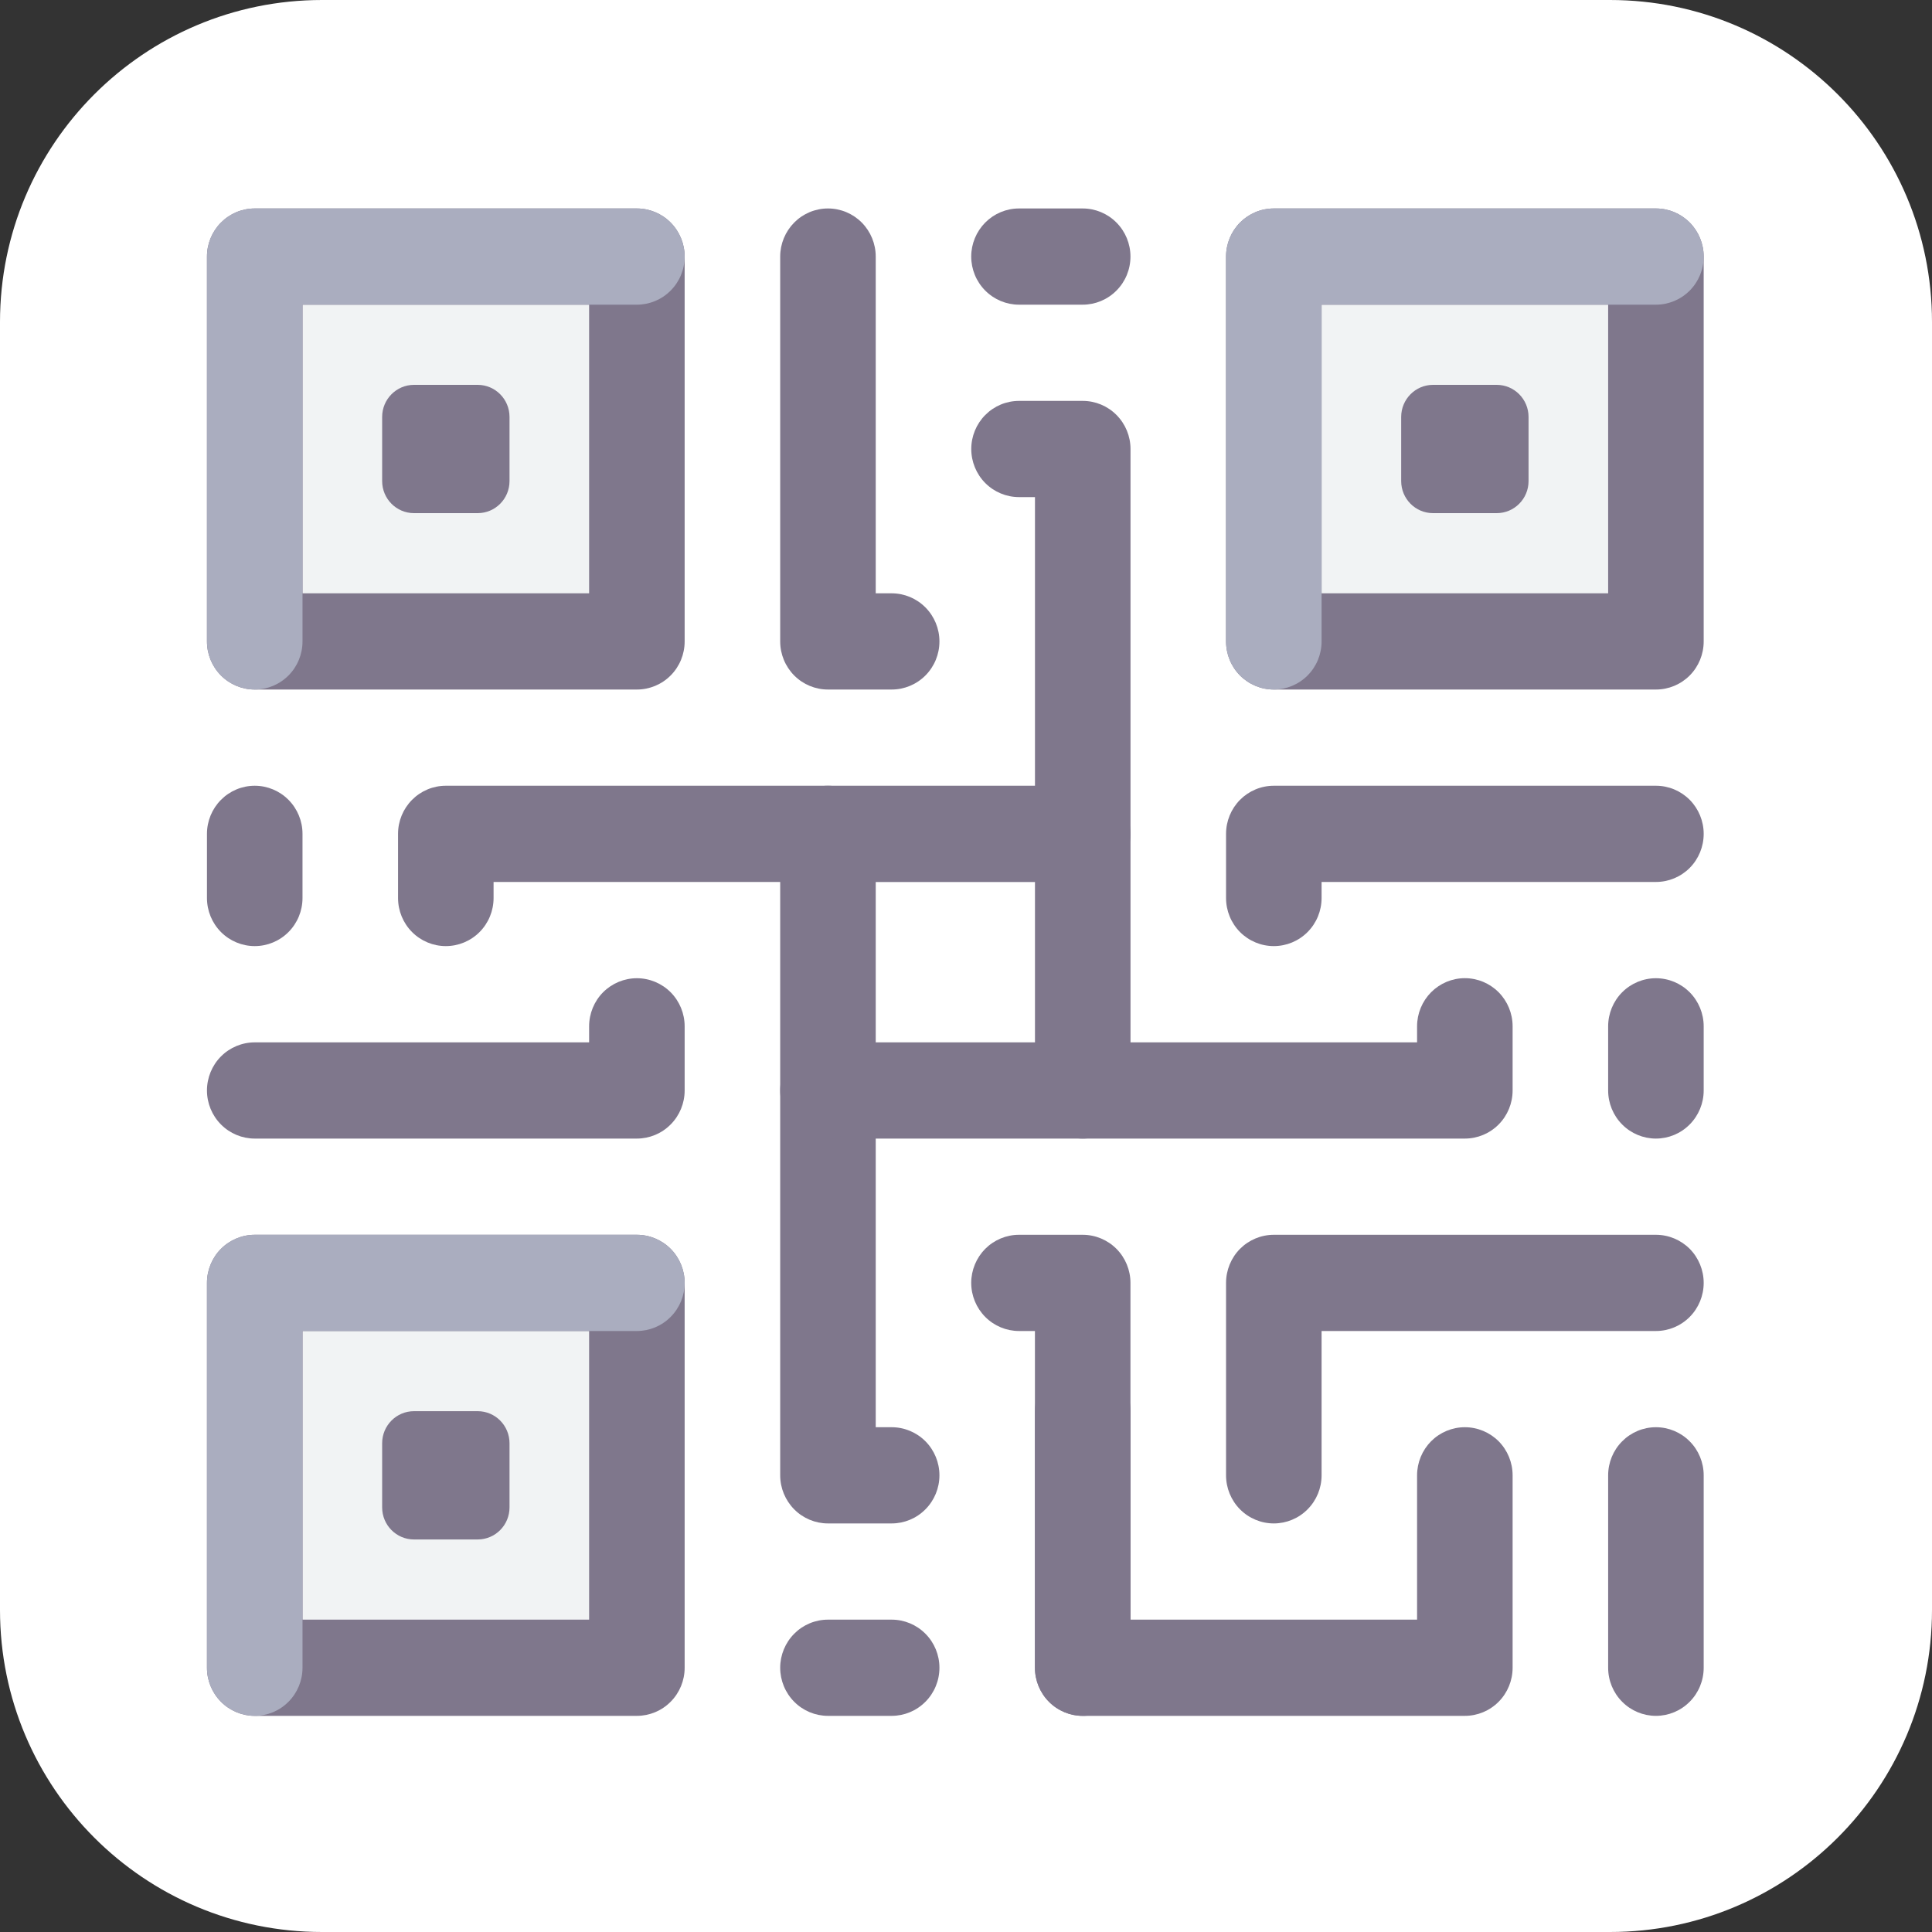 <svg width="40" height="40" viewBox="0 0 40 40" fill="none" xmlns="http://www.w3.org/2000/svg">
<rect x="0" y="0" width="40" height="40" fill="#333333" stroke="none"/>
<path d="M33.333 0H6.667C2.985 0 0 2.985 0 6.667V33.333C0 37.015 2.985 40 6.667 40H33.333C37.015 40 40 37.015 40 33.333V6.667C40 2.985 37.015 0 33.333 0Z" fill="white"/>
<path d="M13.186 5.312H5.274V13.28H13.186V5.312Z" fill="#F1F3F4"/>
<path d="M13.186 14.276H5.274C5.012 14.276 4.76 14.171 4.575 13.985C4.389 13.798 4.285 13.545 4.285 13.28V5.312C4.285 5.048 4.389 4.795 4.575 4.608C4.76 4.421 5.012 4.316 5.274 4.316H13.186C13.448 4.316 13.7 4.421 13.885 4.608C14.071 4.795 14.175 5.048 14.175 5.312V13.28C14.175 13.545 14.071 13.798 13.885 13.985C13.7 14.171 13.448 14.276 13.186 14.276ZM6.263 12.284H12.197V6.308H6.263V12.284Z" fill="#7F778C"/>
<path d="M9.89 7.968H8.571C8.207 7.968 7.912 8.266 7.912 8.632V9.96C7.912 10.327 8.207 10.624 8.571 10.624H9.89C10.254 10.624 10.549 10.327 10.549 9.96V8.632C10.549 8.266 10.254 7.968 9.89 7.968Z" fill="#7F778C"/>
<path d="M34.284 5.312H26.372V13.28H34.284V5.312Z" fill="#F1F3F4"/>
<path d="M34.285 14.276H26.373C26.11 14.276 25.859 14.171 25.673 13.985C25.488 13.798 25.384 13.545 25.384 13.28V5.312C25.384 5.048 25.488 4.795 25.673 4.608C25.859 4.421 26.11 4.316 26.373 4.316H34.285C34.547 4.316 34.798 4.421 34.984 4.608C35.169 4.795 35.273 5.048 35.273 5.312V13.28C35.273 13.545 35.169 13.798 34.984 13.985C34.798 14.171 34.547 14.276 34.285 14.276ZM27.362 12.284H33.295V6.308H27.362V12.284Z" fill="#7F778C"/>
<path d="M30.988 7.968H29.669C29.305 7.968 29.01 8.266 29.01 8.632V9.96C29.01 10.327 29.305 10.624 29.669 10.624H30.988C31.352 10.624 31.647 10.327 31.647 9.96V8.632C31.647 8.266 31.352 7.968 30.988 7.968Z" fill="#7F778C"/>
<path d="M13.186 26.561H5.274V34.529H13.186V26.561Z" fill="#F1F3F4"/>
<path d="M13.186 35.525H5.274C5.012 35.525 4.76 35.42 4.575 35.233C4.389 35.046 4.285 34.793 4.285 34.529V26.561C4.285 26.297 4.389 26.043 4.575 25.856C4.76 25.67 5.012 25.565 5.274 25.565H13.186C13.448 25.565 13.7 25.67 13.885 25.856C14.071 26.043 14.175 26.297 14.175 26.561V34.529C14.175 34.793 14.071 35.046 13.885 35.233C13.7 35.42 13.448 35.525 13.186 35.525ZM6.263 33.533H12.197V27.557H6.263V33.533Z" fill="#7F778C"/>
<path d="M9.89 29.217H8.571C8.207 29.217 7.912 29.514 7.912 29.881V31.209C7.912 31.576 8.207 31.873 8.571 31.873H9.89C10.254 31.873 10.549 31.576 10.549 31.209V29.881C10.549 29.514 10.254 29.217 9.89 29.217Z" fill="#7F778C"/>
<path d="M18.461 14.276H17.142C16.88 14.276 16.628 14.171 16.443 13.985C16.258 13.798 16.153 13.545 16.153 13.28V5.312C16.153 5.048 16.258 4.795 16.443 4.608C16.628 4.421 16.88 4.316 17.142 4.316C17.405 4.316 17.656 4.421 17.842 4.608C18.027 4.795 18.131 5.048 18.131 5.312V12.284H18.461C18.723 12.284 18.975 12.389 19.16 12.576C19.346 12.763 19.45 13.016 19.45 13.28C19.45 13.545 19.346 13.798 19.16 13.985C18.975 14.171 18.723 14.276 18.461 14.276V14.276Z" fill="#7F778C"/>
<path d="M22.416 6.308H21.097C20.835 6.308 20.584 6.203 20.398 6.016C20.213 5.83 20.108 5.576 20.108 5.312C20.108 5.048 20.213 4.795 20.398 4.608C20.584 4.421 20.835 4.316 21.097 4.316H22.416C22.678 4.316 22.93 4.421 23.115 4.608C23.301 4.795 23.405 5.048 23.405 5.312C23.405 5.576 23.301 5.83 23.115 6.016C22.93 6.203 22.678 6.308 22.416 6.308Z" fill="#7F778C"/>
<path d="M22.417 18.261H17.142C16.88 18.261 16.628 18.156 16.443 17.969C16.258 17.782 16.153 17.529 16.153 17.265C16.153 17 16.258 16.747 16.443 16.56C16.628 16.373 16.88 16.268 17.142 16.268H21.428V10.292H21.098C20.836 10.292 20.584 10.187 20.399 10.001C20.213 9.814 20.109 9.56 20.109 9.296C20.109 9.032 20.213 8.779 20.399 8.592C20.584 8.405 20.836 8.3 21.098 8.3H22.417C22.679 8.3 22.931 8.405 23.116 8.592C23.302 8.779 23.406 9.032 23.406 9.296V17.265C23.406 17.529 23.302 17.782 23.116 17.969C22.931 18.156 22.679 18.261 22.417 18.261Z" fill="#7F778C"/>
<path d="M22.416 35.525C22.154 35.525 21.902 35.42 21.717 35.233C21.531 35.046 21.427 34.793 21.427 34.529V27.557H21.097C20.835 27.557 20.584 27.452 20.398 27.265C20.213 27.078 20.108 26.825 20.108 26.561C20.108 26.297 20.213 26.043 20.398 25.856C20.584 25.67 20.835 25.565 21.097 25.565H22.416C22.678 25.565 22.93 25.67 23.115 25.856C23.301 26.043 23.405 26.297 23.405 26.561V34.529C23.405 34.793 23.301 35.046 23.115 35.233C22.93 35.42 22.678 35.525 22.416 35.525Z" fill="#7F778C"/>
<path d="M18.461 35.525H17.142C16.88 35.525 16.628 35.42 16.443 35.233C16.258 35.047 16.153 34.793 16.153 34.529C16.153 34.265 16.258 34.011 16.443 33.825C16.628 33.638 16.88 33.533 17.142 33.533H18.461C18.723 33.533 18.975 33.638 19.16 33.825C19.346 34.011 19.45 34.265 19.45 34.529C19.45 34.793 19.346 35.047 19.16 35.233C18.975 35.42 18.723 35.525 18.461 35.525V35.525Z" fill="#7F778C"/>
<path d="M18.461 31.541H17.142C16.88 31.541 16.628 31.436 16.443 31.249C16.258 31.062 16.153 30.809 16.153 30.545V22.577C16.153 22.312 16.258 22.059 16.443 21.872C16.628 21.686 16.88 21.581 17.142 21.581H22.417C22.679 21.581 22.931 21.686 23.116 21.872C23.302 22.059 23.406 22.312 23.406 22.577C23.406 22.841 23.302 23.094 23.116 23.281C22.931 23.468 22.679 23.573 22.417 23.573H18.131V29.549H18.461C18.723 29.549 18.975 29.654 19.16 29.84C19.346 30.027 19.45 30.281 19.45 30.545C19.45 30.809 19.346 31.062 19.16 31.249C18.975 31.436 18.723 31.541 18.461 31.541V31.541Z" fill="#7F778C"/>
<path d="M13.186 23.573H5.274C5.012 23.573 4.76 23.468 4.575 23.281C4.389 23.094 4.285 22.841 4.285 22.577C4.285 22.313 4.389 22.059 4.575 21.872C4.76 21.686 5.012 21.581 5.274 21.581H12.197V21.249C12.197 20.985 12.301 20.731 12.486 20.544C12.672 20.358 12.924 20.253 13.186 20.253C13.448 20.253 13.7 20.358 13.885 20.544C14.071 20.731 14.175 20.985 14.175 21.249V22.577C14.175 22.841 14.071 23.094 13.885 23.281C13.7 23.468 13.448 23.573 13.186 23.573Z" fill="#7F778C"/>
<path d="M5.274 19.588C5.012 19.588 4.76 19.483 4.575 19.297C4.389 19.11 4.285 18.857 4.285 18.592V17.264C4.285 17 4.389 16.747 4.575 16.56C4.76 16.373 5.012 16.268 5.274 16.268C5.536 16.268 5.788 16.373 5.973 16.56C6.159 16.747 6.263 17 6.263 17.264V18.592C6.263 18.857 6.159 19.11 5.973 19.297C5.788 19.483 5.536 19.588 5.274 19.588V19.588Z" fill="#7F778C"/>
<path d="M17.142 23.573C16.88 23.573 16.628 23.468 16.443 23.281C16.257 23.094 16.153 22.841 16.153 22.576V18.26H10.219V18.592C10.219 18.857 10.115 19.11 9.929 19.297C9.744 19.483 9.492 19.588 9.23 19.588C8.968 19.588 8.716 19.483 8.531 19.297C8.345 19.11 8.241 18.857 8.241 18.592V17.264C8.241 17 8.345 16.747 8.531 16.56C8.716 16.373 8.968 16.268 9.23 16.268H17.142C17.404 16.268 17.656 16.373 17.841 16.56C18.027 16.747 18.131 17 18.131 17.264V22.576C18.131 22.841 18.027 23.094 17.841 23.281C17.656 23.468 17.404 23.573 17.142 23.573Z" fill="#7F778C"/>
<path d="M26.373 19.588C26.11 19.588 25.859 19.483 25.673 19.297C25.488 19.11 25.384 18.857 25.384 18.592V17.264C25.384 17 25.488 16.747 25.673 16.56C25.859 16.373 26.11 16.268 26.373 16.268H34.285C34.547 16.268 34.798 16.373 34.984 16.56C35.169 16.747 35.273 17 35.273 17.264C35.273 17.529 35.169 17.782 34.984 17.969C34.798 18.155 34.547 18.26 34.285 18.26H27.362V18.592C27.362 18.857 27.258 19.11 27.072 19.297C26.887 19.483 26.635 19.588 26.373 19.588V19.588Z" fill="#7F778C"/>
<path d="M34.284 23.573C34.022 23.573 33.77 23.468 33.585 23.281C33.399 23.094 33.295 22.841 33.295 22.577V21.249C33.295 20.985 33.399 20.731 33.585 20.544C33.77 20.358 34.022 20.253 34.284 20.253C34.546 20.253 34.798 20.358 34.983 20.544C35.169 20.731 35.273 20.985 35.273 21.249V22.577C35.273 22.841 35.169 23.094 34.983 23.281C34.798 23.468 34.546 23.573 34.284 23.573Z" fill="#7F778C"/>
<path d="M30.328 23.573H22.417C22.154 23.573 21.903 23.468 21.717 23.281C21.532 23.094 21.428 22.841 21.428 22.576V17.264C21.428 17 21.532 16.747 21.717 16.56C21.903 16.373 22.154 16.268 22.417 16.268C22.679 16.268 22.93 16.373 23.116 16.56C23.302 16.747 23.406 17 23.406 17.264V21.581H29.339V21.248C29.339 20.984 29.444 20.731 29.629 20.544C29.815 20.357 30.066 20.252 30.328 20.252C30.591 20.252 30.842 20.357 31.028 20.544C31.213 20.731 31.317 20.984 31.317 21.248V22.576C31.317 22.841 31.213 23.094 31.028 23.281C30.842 23.468 30.591 23.573 30.328 23.573Z" fill="#7F778C"/>
<path d="M26.373 31.541C26.11 31.541 25.859 31.436 25.673 31.249C25.488 31.062 25.384 30.809 25.384 30.545V26.561C25.384 26.297 25.488 26.043 25.673 25.856C25.859 25.67 26.11 25.565 26.373 25.565H34.285C34.547 25.565 34.798 25.67 34.984 25.856C35.169 26.043 35.273 26.297 35.273 26.561C35.273 26.825 35.169 27.078 34.984 27.265C34.798 27.452 34.547 27.557 34.285 27.557H27.362V30.545C27.362 30.809 27.258 31.062 27.072 31.249C26.887 31.436 26.635 31.541 26.373 31.541Z" fill="#7F778C"/>
<path d="M34.284 35.525C34.022 35.525 33.77 35.42 33.585 35.233C33.399 35.047 33.295 34.793 33.295 34.529V30.545C33.295 30.281 33.399 30.027 33.585 29.841C33.77 29.654 34.022 29.549 34.284 29.549C34.546 29.549 34.798 29.654 34.983 29.841C35.169 30.027 35.273 30.281 35.273 30.545V34.529C35.273 34.793 35.169 35.047 34.983 35.233C34.798 35.42 34.546 35.525 34.284 35.525Z" fill="#7F778C"/>
<path d="M30.328 35.525H22.417C22.154 35.525 21.903 35.42 21.717 35.233C21.532 35.046 21.428 34.793 21.428 34.529V29.217C21.428 28.953 21.532 28.699 21.717 28.512C21.903 28.326 22.154 28.221 22.417 28.221C22.679 28.221 22.93 28.326 23.116 28.512C23.302 28.699 23.406 28.953 23.406 29.217V33.533H29.339V30.545C29.339 30.281 29.444 30.027 29.629 29.84C29.815 29.654 30.066 29.549 30.328 29.549C30.591 29.549 30.842 29.654 31.028 29.84C31.213 30.027 31.317 30.281 31.317 30.545V34.529C31.317 34.793 31.213 35.046 31.028 35.233C30.842 35.42 30.591 35.525 30.328 35.525Z" fill="#7F778C"/>
<path d="M5.274 14.276C5.012 14.276 4.76 14.171 4.575 13.985C4.389 13.798 4.285 13.545 4.285 13.28V5.312C4.285 5.048 4.389 4.795 4.575 4.608C4.76 4.421 5.012 4.316 5.274 4.316H13.186C13.448 4.316 13.7 4.421 13.885 4.608C14.071 4.795 14.175 5.048 14.175 5.312C14.175 5.576 14.071 5.83 13.885 6.016C13.7 6.203 13.448 6.308 13.186 6.308H6.263V13.28C6.263 13.545 6.159 13.798 5.973 13.985C5.788 14.171 5.536 14.276 5.274 14.276Z" fill="#AAADBF"/>
<path d="M5.274 35.525C5.012 35.525 4.76 35.42 4.575 35.233C4.389 35.046 4.285 34.793 4.285 34.529V26.561C4.285 26.297 4.389 26.043 4.575 25.856C4.76 25.67 5.012 25.565 5.274 25.565H13.186C13.448 25.565 13.7 25.67 13.885 25.856C14.071 26.043 14.175 26.297 14.175 26.561C14.175 26.825 14.071 27.078 13.885 27.265C13.7 27.452 13.448 27.557 13.186 27.557H6.263V34.529C6.263 34.793 6.159 35.046 5.973 35.233C5.788 35.42 5.536 35.525 5.274 35.525Z" fill="#AAADBF"/>
<path d="M26.373 14.276C26.11 14.276 25.859 14.171 25.673 13.985C25.488 13.798 25.384 13.545 25.384 13.28V5.312C25.384 5.048 25.488 4.795 25.673 4.608C25.859 4.421 26.11 4.316 26.373 4.316H34.285C34.547 4.316 34.798 4.421 34.984 4.608C35.169 4.795 35.273 5.048 35.273 5.312C35.273 5.576 35.169 5.83 34.984 6.016C34.798 6.203 34.547 6.308 34.285 6.308H27.362V13.28C27.362 13.545 27.258 13.798 27.072 13.985C26.887 14.171 26.635 14.276 26.373 14.276Z" fill="#AAADBF"/>
</svg>
